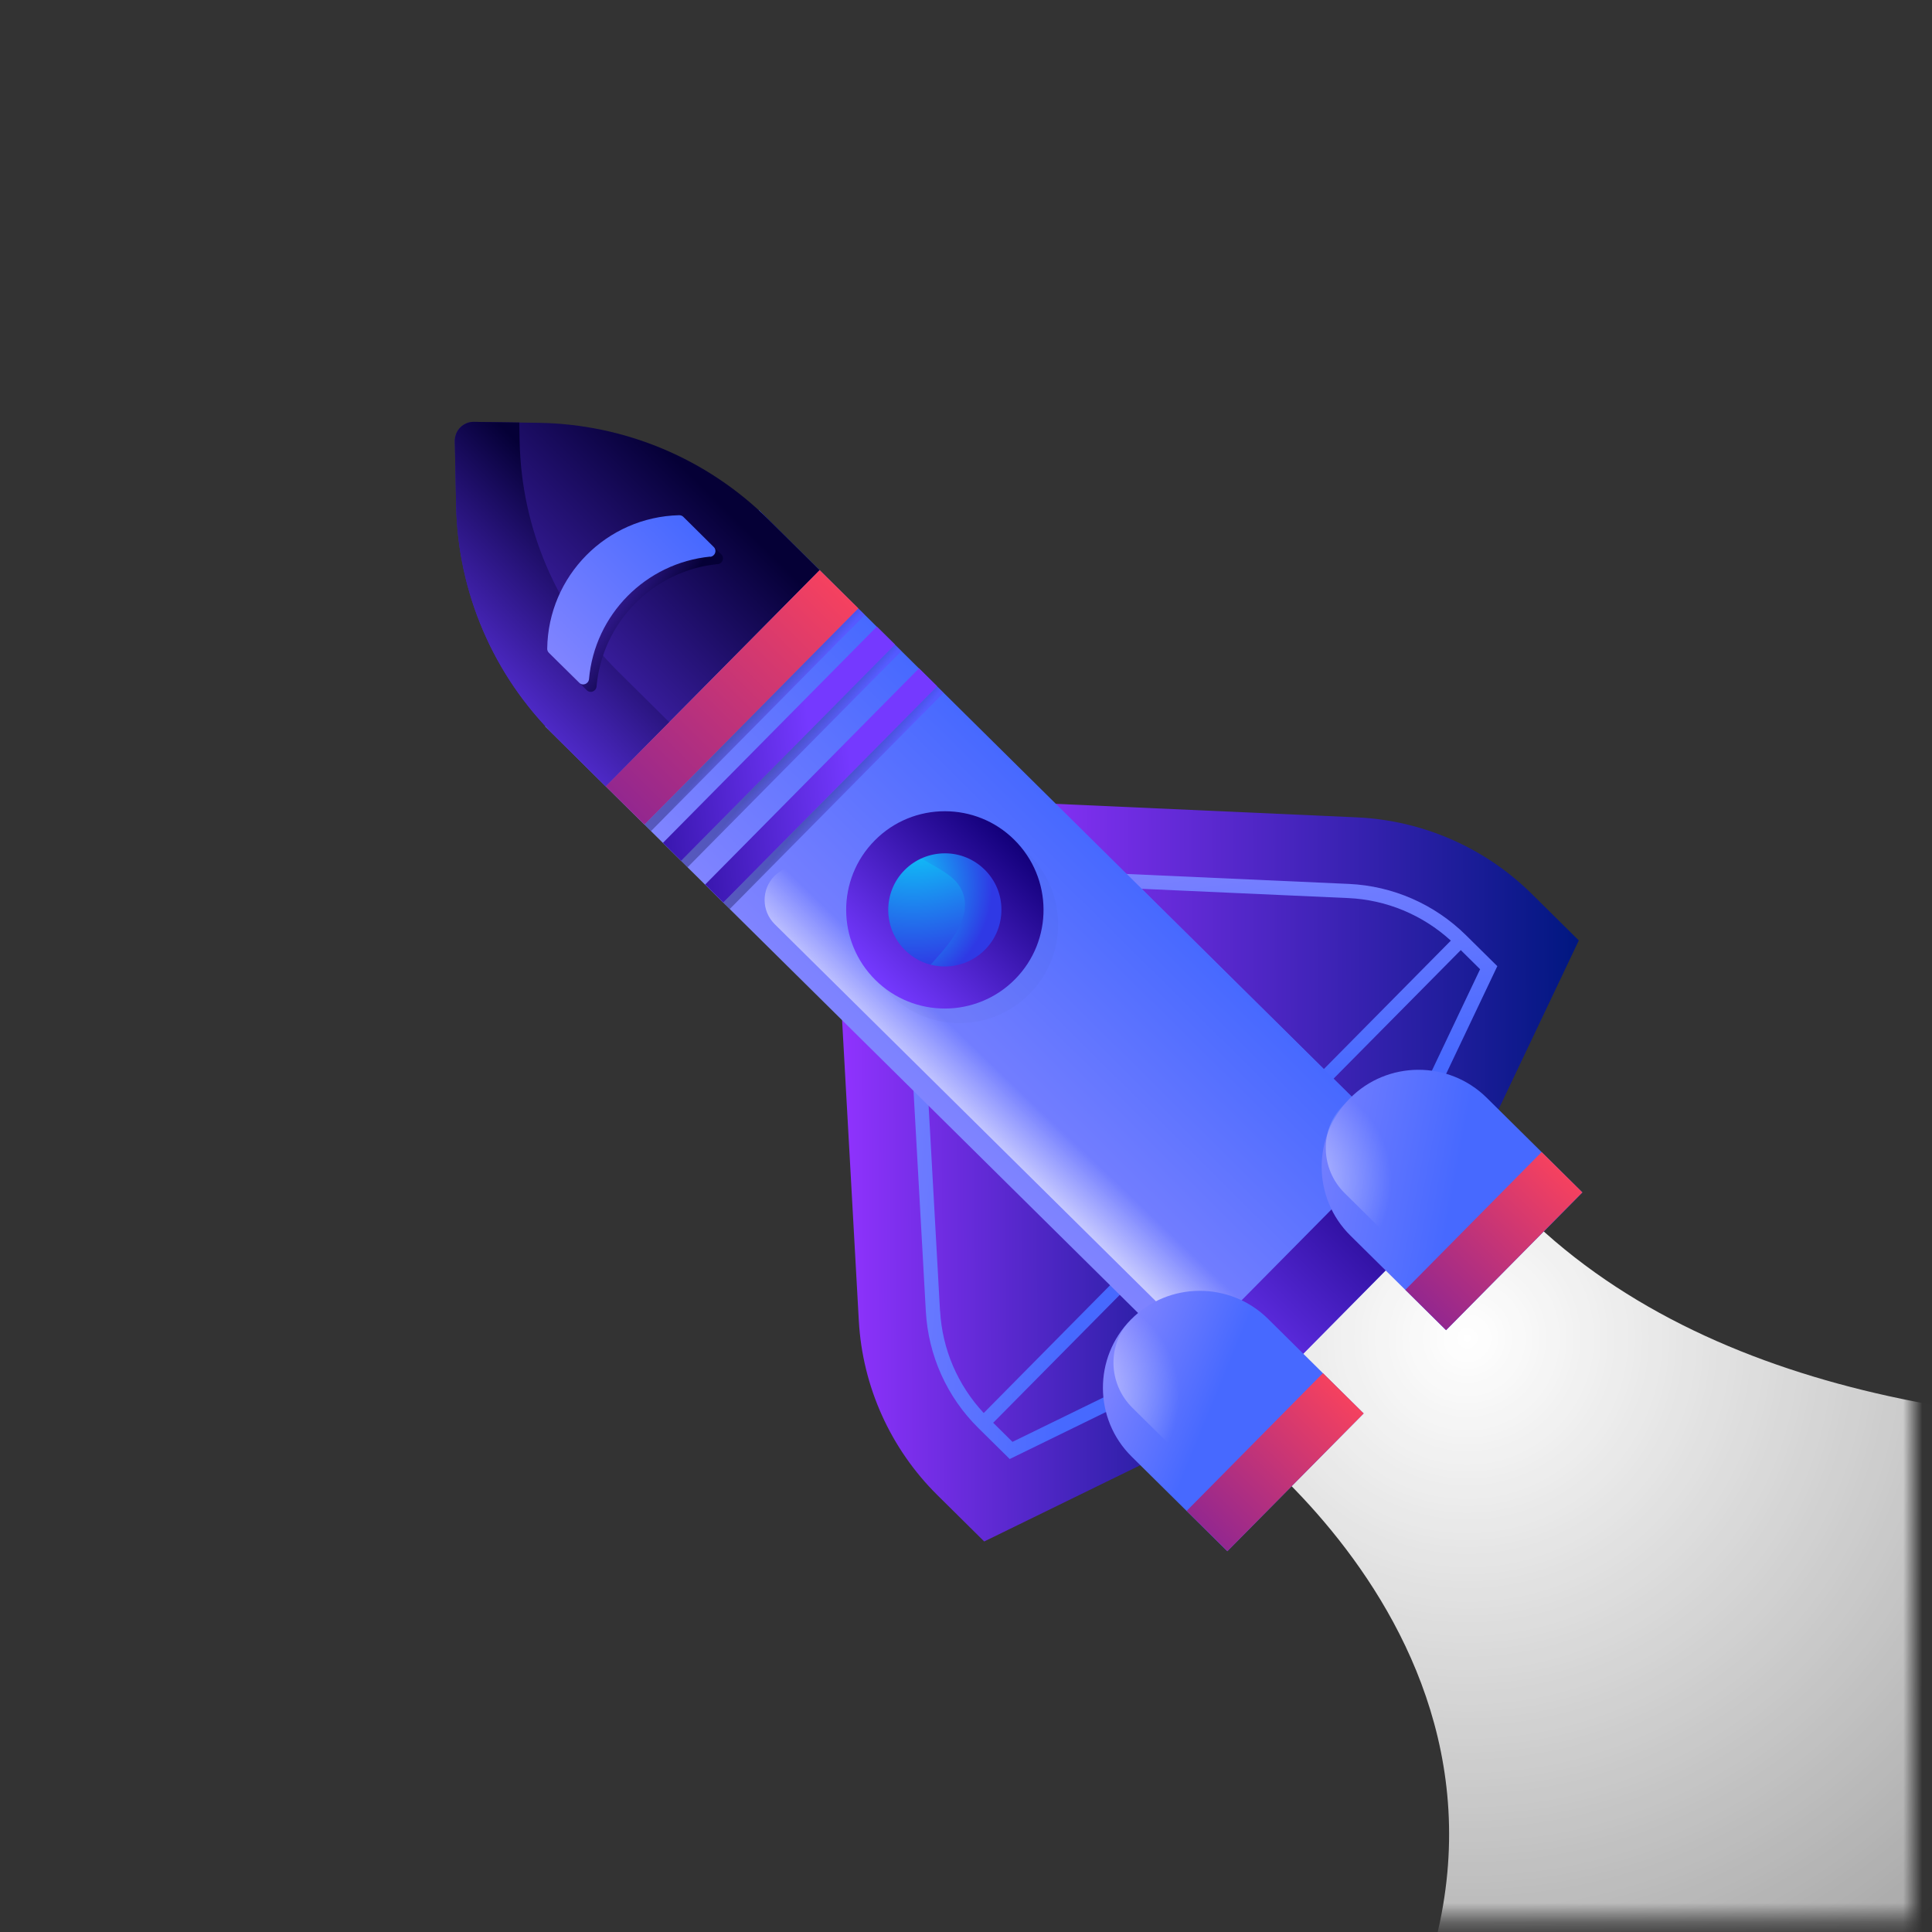 <svg width="101" height="101" viewBox="0 0 101 101" fill="none" xmlns="http://www.w3.org/2000/svg">
<rect x="0" y="0" width="101" height="101" fill="#333333" stroke="none"/>
<mask id="mask0_123_706" style="mask-type:alpha" maskUnits="userSpaceOnUse" x="0" y="0" width="101" height="101">
<rect x="0.006" y="0.361" width="100" height="100" fill="#C4C4C4"/>
</mask>
<g mask="url(#mask0_123_706)">
<path d="M63.281 74.034C63.281 74.034 84.091 88.024 71.956 108.874C65.186 120.504 42.036 121.549 25.406 121.549C10.886 121.549 -65.049 125.019 -104.429 65.244V124.389H140.626V71.499C140.626 71.499 93.246 83.719 76.301 59.404L63.281 74.029V74.034Z" fill="url(#paint0_radial_123_706)"/>
<path d="M67.052 72.964L51.452 80.584L49.002 78.159C46.552 75.734 45.087 72.484 44.897 69.044L43.837 49.994L67.057 72.969L67.052 72.964Z" fill="url(#paint1_linear_123_706)"/>
<path d="M48.401 68.564C48.531 70.864 49.506 73.034 51.146 74.654L52.786 76.274L63.206 71.184L47.691 55.839L48.401 68.564ZM49.141 68.524L48.541 57.719L58.071 67.149L51.426 73.869C50.066 72.409 49.256 70.529 49.146 68.529L49.141 68.524ZM52.931 75.379L51.921 74.379L58.581 67.649L61.946 70.974L52.936 75.374L52.931 75.379Z" fill="url(#paint2_linear_123_706)"/>
<path d="M75.086 64.844L82.536 49.164L80.086 46.739C77.636 44.314 74.371 42.884 70.926 42.729L51.866 41.874L75.086 64.849V64.844Z" fill="url(#paint3_linear_123_706)"/>
<path d="M70.516 46.209L57.781 45.639L73.296 60.984L78.276 50.509L76.636 48.889C74.996 47.269 72.816 46.314 70.516 46.209ZM70.481 46.949C72.481 47.039 74.371 47.829 75.846 49.174L69.201 55.894L59.671 46.464L70.481 46.949ZM73.071 59.724L69.706 56.399L76.366 49.669L77.376 50.669L73.071 59.729V59.724Z" fill="url(#paint4_linear_123_706)"/>
<path d="M39.679 26.671L28.497 37.974L64.928 74.013L76.11 62.71L39.679 26.671Z" fill="url(#paint5_linear_123_706)"/>
<path d="M73.084 59.711L61.902 71.015L64.927 74.007L76.109 62.703L73.084 59.711Z" fill="url(#paint6_linear_123_706)"/>
<path d="M28.172 22.104L24.782 22.054C24.221 22.044 23.767 22.504 23.776 23.064L23.846 26.454C23.942 30.979 25.791 35.294 29.012 38.479L31.666 41.109L42.852 29.804L40.157 27.139C36.962 23.979 32.666 22.174 28.166 22.104H28.172Z" fill="url(#paint7_linear_123_706)"/>
<path d="M27.166 23.099L27.146 22.089L24.782 22.054C24.221 22.044 23.767 22.504 23.776 23.064L23.846 26.454C23.942 30.979 25.791 35.294 29.012 38.479L31.666 41.109L34.986 37.754L32.331 35.124C29.111 31.939 27.262 27.624 27.166 23.099V23.099Z" fill="url(#paint8_linear_123_706)"/>
<path d="M42.85 29.804L31.668 41.107L33.691 43.108L44.873 31.805L42.85 29.804Z" fill="url(#paint9_linear_123_706)"/>
<path d="M48.044 34.939L36.862 46.243L37.811 47.181L48.993 35.878L48.044 34.939Z" fill="url(#paint10_linear_123_706)"/>
<path d="M45.839 32.758L34.657 44.062L35.606 45.001L46.788 33.697L45.839 32.758Z" fill="url(#paint11_linear_123_706)"/>
<path style="mix-blend-mode:overlay" opacity="0.58" d="M65.836 68.359L63.326 70.894L40.501 48.314C39.801 47.619 39.796 46.494 40.486 45.794C41.181 45.094 42.306 45.089 43.006 45.779L65.831 68.359H65.836Z" fill="url(#paint12_linear_123_706)"/>
<g style="mix-blend-mode:overlay" opacity="0.14">
<g style="mix-blend-mode:overlay" opacity="0.14">
<path d="M53.786 44.659C55.811 46.664 55.831 49.929 53.826 51.954C51.821 53.979 48.556 53.999 46.531 51.994C44.506 49.989 44.486 46.724 46.491 44.699C48.496 42.674 51.761 42.654 53.786 44.659Z" fill="black"/>
</g>
</g>
<path d="M52.912 44.014C54.872 45.954 54.892 49.119 52.952 51.079C51.012 53.039 47.847 53.059 45.887 51.119C43.927 49.179 43.907 46.014 45.847 44.054C47.787 42.094 50.952 42.074 52.912 44.014Z" fill="url(#paint13_radial_123_706)"/>
<path d="M47.237 43.069C46.532 44.704 49.222 45.064 50.072 46.204C50.877 47.284 50.232 48.499 49.517 49.429C48.887 50.249 47.742 51.224 47.647 52.249C49.432 52.919 51.527 52.534 52.957 51.089C54.897 49.129 54.882 45.964 52.917 44.024C51.377 42.499 49.092 42.189 47.242 43.074L47.237 43.069Z" fill="url(#paint14_radial_123_706)"/>
<path d="M49.397 44.609C50.182 44.609 50.917 44.914 51.477 45.464C52.037 46.019 52.352 46.759 52.352 47.549C52.352 48.339 52.052 49.084 51.497 49.644C50.937 50.209 50.192 50.524 49.392 50.524C48.592 50.524 47.872 50.219 47.312 49.669C46.152 48.524 46.142 46.644 47.287 45.489C47.847 44.924 48.592 44.614 49.392 44.609H49.397ZM49.392 42.409C48.062 42.409 46.732 42.919 45.727 43.939C43.722 45.964 43.742 49.229 45.767 51.234C46.772 52.229 48.082 52.724 49.397 52.724C50.712 52.724 52.057 52.214 53.062 51.194C55.067 49.169 55.047 45.904 53.022 43.899C52.017 42.904 50.707 42.409 49.392 42.409Z" fill="url(#paint15_linear_123_706)"/>
<path d="M71.286 73.894L64.161 81.094L59.161 76.149C57.171 74.184 57.156 70.974 59.121 68.984C61.086 66.994 64.296 66.979 66.286 68.944L71.286 73.889V73.894Z" fill="url(#paint16_linear_123_706)"/>
<path d="M69.16 71.784L62.036 78.986L64.165 81.092L71.29 73.891L69.16 71.784Z" fill="url(#paint17_linear_123_706)"/>
<path style="mix-blend-mode:overlay" opacity="0.58" d="M59.127 68.989L59.102 69.014C57.862 70.289 57.932 72.344 59.197 73.594L65.457 79.789L68.087 77.134L59.507 68.644C59.377 68.749 59.252 68.864 59.132 68.989H59.127Z" fill="url(#paint18_radial_123_706)"/>
<path d="M82.722 62.339L75.597 69.539L70.597 64.594C68.607 62.629 68.592 59.419 70.557 57.429C72.522 55.439 75.732 55.424 77.722 57.389L82.722 62.334V62.339Z" fill="url(#paint19_linear_123_706)"/>
<path d="M80.592 60.228L73.468 67.43L75.597 69.537L82.721 62.335L80.592 60.228Z" fill="url(#paint20_linear_123_706)"/>
<path style="mix-blend-mode:overlay" opacity="0.33" d="M44.874 31.806L33.692 43.11L34.034 43.447L45.216 32.144L44.874 31.806Z" fill="url(#paint21_linear_123_706)"/>
<path style="mix-blend-mode:overlay" opacity="0.33" d="M46.785 33.699L35.602 45.002L35.944 45.34L47.126 34.036L46.785 33.699Z" fill="url(#paint22_linear_123_706)"/>
<path style="mix-blend-mode:overlay" opacity="0.33" d="M48.991 35.879L37.809 47.183L38.15 47.521L49.332 36.217L48.991 35.879Z" fill="url(#paint23_linear_123_706)"/>
<path style="mix-blend-mode:overlay" opacity="0.58" d="M70.227 57.769L70.201 57.794C68.962 59.069 69.031 61.124 70.296 62.374L76.556 68.569L79.186 65.914L70.606 57.424C70.477 57.529 70.352 57.644 70.231 57.769H70.227Z" fill="url(#paint24_radial_123_706)"/>
<path d="M37.517 29.489C34.151 29.824 31.486 32.519 31.186 35.889C31.161 36.144 30.856 36.264 30.676 36.084L29.091 34.519C29.031 34.459 28.996 34.379 29.001 34.299C29.051 30.499 32.102 27.414 35.901 27.324C35.986 27.324 36.066 27.354 36.121 27.414L37.706 28.979C37.892 29.159 37.776 29.469 37.517 29.494V29.489Z" fill="url(#paint25_linear_123_706)"/>
<path d="M37.122 29.099C33.757 29.434 31.092 32.129 30.792 35.499C30.767 35.754 30.462 35.874 30.282 35.694L28.697 34.129C28.637 34.069 28.602 33.989 28.607 33.909C28.657 30.109 31.707 27.024 35.507 26.934C35.592 26.934 35.672 26.964 35.727 27.024L37.312 28.594C37.497 28.774 37.382 29.084 37.122 29.109V29.099Z" fill="url(#paint26_linear_123_706)"/>
</g>
<defs>
<radialGradient id="paint0_radial_123_706" cx="0" cy="0" r="1" gradientUnits="userSpaceOnUse" gradientTransform="translate(76.366 70.089) scale(90.11)">
<stop stop-color="white"/>
<stop offset="1" stop-color="white" stop-opacity="0"/>
</radialGradient>
<linearGradient id="paint1_linear_123_706" x1="43.911" y1="65.305" x2="67.011" y2="65.18" gradientUnits="userSpaceOnUse">
<stop stop-color="#9133FF"/>
<stop offset="1" stop-color="#001780"/>
</linearGradient>
<linearGradient id="paint2_linear_123_706" x1="42.908" y1="65.331" x2="56.309" y2="66.743" gradientUnits="userSpaceOnUse">
<stop stop-color="#8084FF"/>
<stop offset="1" stop-color="#4769FF"/>
</linearGradient>
<linearGradient id="paint3_linear_123_706" x1="51.926" y1="53.416" x2="82.556" y2="53.251" gradientUnits="userSpaceOnUse">
<stop stop-color="#9133FF"/>
<stop offset="1" stop-color="#001780"/>
</linearGradient>
<linearGradient id="paint4_linear_123_706" x1="67.282" y1="42.946" x2="69.243" y2="56.533" gradientUnits="userSpaceOnUse">
<stop stop-color="#8084FF"/>
<stop offset="1" stop-color="#4769FF"/>
</linearGradient>
<linearGradient id="paint5_linear_123_706" x1="46.718" y1="56.006" x2="57.9" y2="44.702" gradientUnits="userSpaceOnUse">
<stop stop-color="#8084FF"/>
<stop offset="1" stop-color="#4769FF"/>
</linearGradient>
<linearGradient id="paint6_linear_123_706" x1="63.417" y1="72.527" x2="74.599" y2="61.223" gradientUnits="userSpaceOnUse">
<stop stop-color="#7539FF"/>
<stop offset="1" stop-color="#12007A"/>
</linearGradient>
<linearGradient id="paint7_linear_123_706" x1="21.031" y1="38.681" x2="35.441" y2="24.114" gradientUnits="userSpaceOnUse">
<stop stop-color="#6A39FF"/>
<stop offset="1" stop-color="#050036"/>
</linearGradient>
<linearGradient id="paint8_linear_123_706" x1="22.441" y1="37.256" x2="31.809" y2="27.786" gradientUnits="userSpaceOnUse">
<stop stop-color="#6A39FF"/>
<stop offset="1" stop-color="#050036"/>
</linearGradient>
<linearGradient id="paint9_linear_123_706" x1="32.681" y1="42.124" x2="43.863" y2="30.82" gradientUnits="userSpaceOnUse">
<stop stop-color="#93278F"/>
<stop offset="1" stop-color="#F5415F"/>
</linearGradient>
<linearGradient id="paint10_linear_123_706" x1="44.562" y1="40.905" x2="31.021" y2="42.314" gradientUnits="userSpaceOnUse">
<stop stop-color="#7539FF"/>
<stop offset="1" stop-color="#12007A"/>
</linearGradient>
<linearGradient id="paint11_linear_123_706" x1="42.354" y1="38.728" x2="28.816" y2="40.141" gradientUnits="userSpaceOnUse">
<stop stop-color="#7539FF"/>
<stop offset="1" stop-color="#12007A"/>
</linearGradient>
<linearGradient id="paint12_linear_123_706" x1="51.184" y1="59.219" x2="53.286" y2="56.994" gradientUnits="userSpaceOnUse">
<stop stop-color="white"/>
<stop offset="1" stop-color="white" stop-opacity="0"/>
</linearGradient>
<radialGradient id="paint13_radial_123_706" cx="0" cy="0" r="1" gradientUnits="userSpaceOnUse" gradientTransform="translate(47.734 41.577) rotate(-45.31) scale(9.095)">
<stop stop-color="#00FFFF"/>
<stop offset="1" stop-color="#2F39E5"/>
</radialGradient>
<radialGradient id="paint14_radial_123_706" cx="0" cy="0" r="1" gradientUnits="userSpaceOnUse" gradientTransform="translate(46.122 46.27) rotate(-45.31) scale(5.775)">
<stop stop-color="#00FFFF"/>
<stop offset="1" stop-color="#2F39E5"/>
</radialGradient>
<linearGradient id="paint15_linear_123_706" x1="45.767" y1="51.234" x2="53.022" y2="43.904" gradientUnits="userSpaceOnUse">
<stop stop-color="#7539FF"/>
<stop offset="1" stop-color="#12007A"/>
</linearGradient>
<linearGradient id="paint16_linear_123_706" x1="57.722" y1="71.77" x2="63.19" y2="74.021" gradientUnits="userSpaceOnUse">
<stop stop-color="#8084FF"/>
<stop offset="1" stop-color="#4769FF"/>
</linearGradient>
<linearGradient id="paint17_linear_123_706" x1="63.106" y1="80.058" x2="70.23" y2="72.857" gradientUnits="userSpaceOnUse">
<stop stop-color="#93278F"/>
<stop offset="1" stop-color="#F5415F"/>
</linearGradient>
<radialGradient id="paint18_radial_123_706" cx="0" cy="0" r="1" gradientUnits="userSpaceOnUse" gradientTransform="translate(56.216 72.959) rotate(-45.31) scale(5.43)">
<stop stop-color="white"/>
<stop offset="1" stop-color="white" stop-opacity="0"/>
</radialGradient>
<linearGradient id="paint19_linear_123_706" x1="66.547" y1="61.186" x2="75.886" y2="62.921" gradientUnits="userSpaceOnUse">
<stop stop-color="#8084FF"/>
<stop offset="1" stop-color="#4769FF"/>
</linearGradient>
<linearGradient id="paint20_linear_123_706" x1="74.531" y1="68.496" x2="81.655" y2="61.294" gradientUnits="userSpaceOnUse">
<stop stop-color="#93278F"/>
<stop offset="1" stop-color="#F5415F"/>
</linearGradient>
<linearGradient id="paint21_linear_123_706" x1="40.04" y1="38.122" x2="39.124" y2="37.363" gradientUnits="userSpaceOnUse">
<stop stop-color="#6A39FF"/>
<stop offset="1" stop-color="#050036"/>
</linearGradient>
<linearGradient id="paint22_linear_123_706" x1="41.95" y1="40.015" x2="41.038" y2="39.26" gradientUnits="userSpaceOnUse">
<stop stop-color="#6A39FF"/>
<stop offset="1" stop-color="#050036"/>
</linearGradient>
<linearGradient id="paint23_linear_123_706" x1="44.156" y1="42.195" x2="43.243" y2="41.44" gradientUnits="userSpaceOnUse">
<stop stop-color="#6A39FF"/>
<stop offset="1" stop-color="#050036"/>
</linearGradient>
<radialGradient id="paint24_radial_123_706" cx="0" cy="0" r="1" gradientUnits="userSpaceOnUse" gradientTransform="translate(67.316 61.737) rotate(-45.31) scale(5.43)">
<stop stop-color="white"/>
<stop offset="1" stop-color="white" stop-opacity="0"/>
</radialGradient>
<linearGradient id="paint25_linear_123_706" x1="29.367" y1="29.302" x2="34.748" y2="32.621" gradientUnits="userSpaceOnUse">
<stop stop-color="#6A39FF"/>
<stop offset="1" stop-color="#050036"/>
</linearGradient>
<linearGradient id="paint26_linear_123_706" x1="28.814" y1="34.283" x2="35.843" y2="27.178" gradientUnits="userSpaceOnUse">
<stop stop-color="#8084FF"/>
<stop offset="1" stop-color="#4769FF"/>
</linearGradient>
</defs>
</svg>

